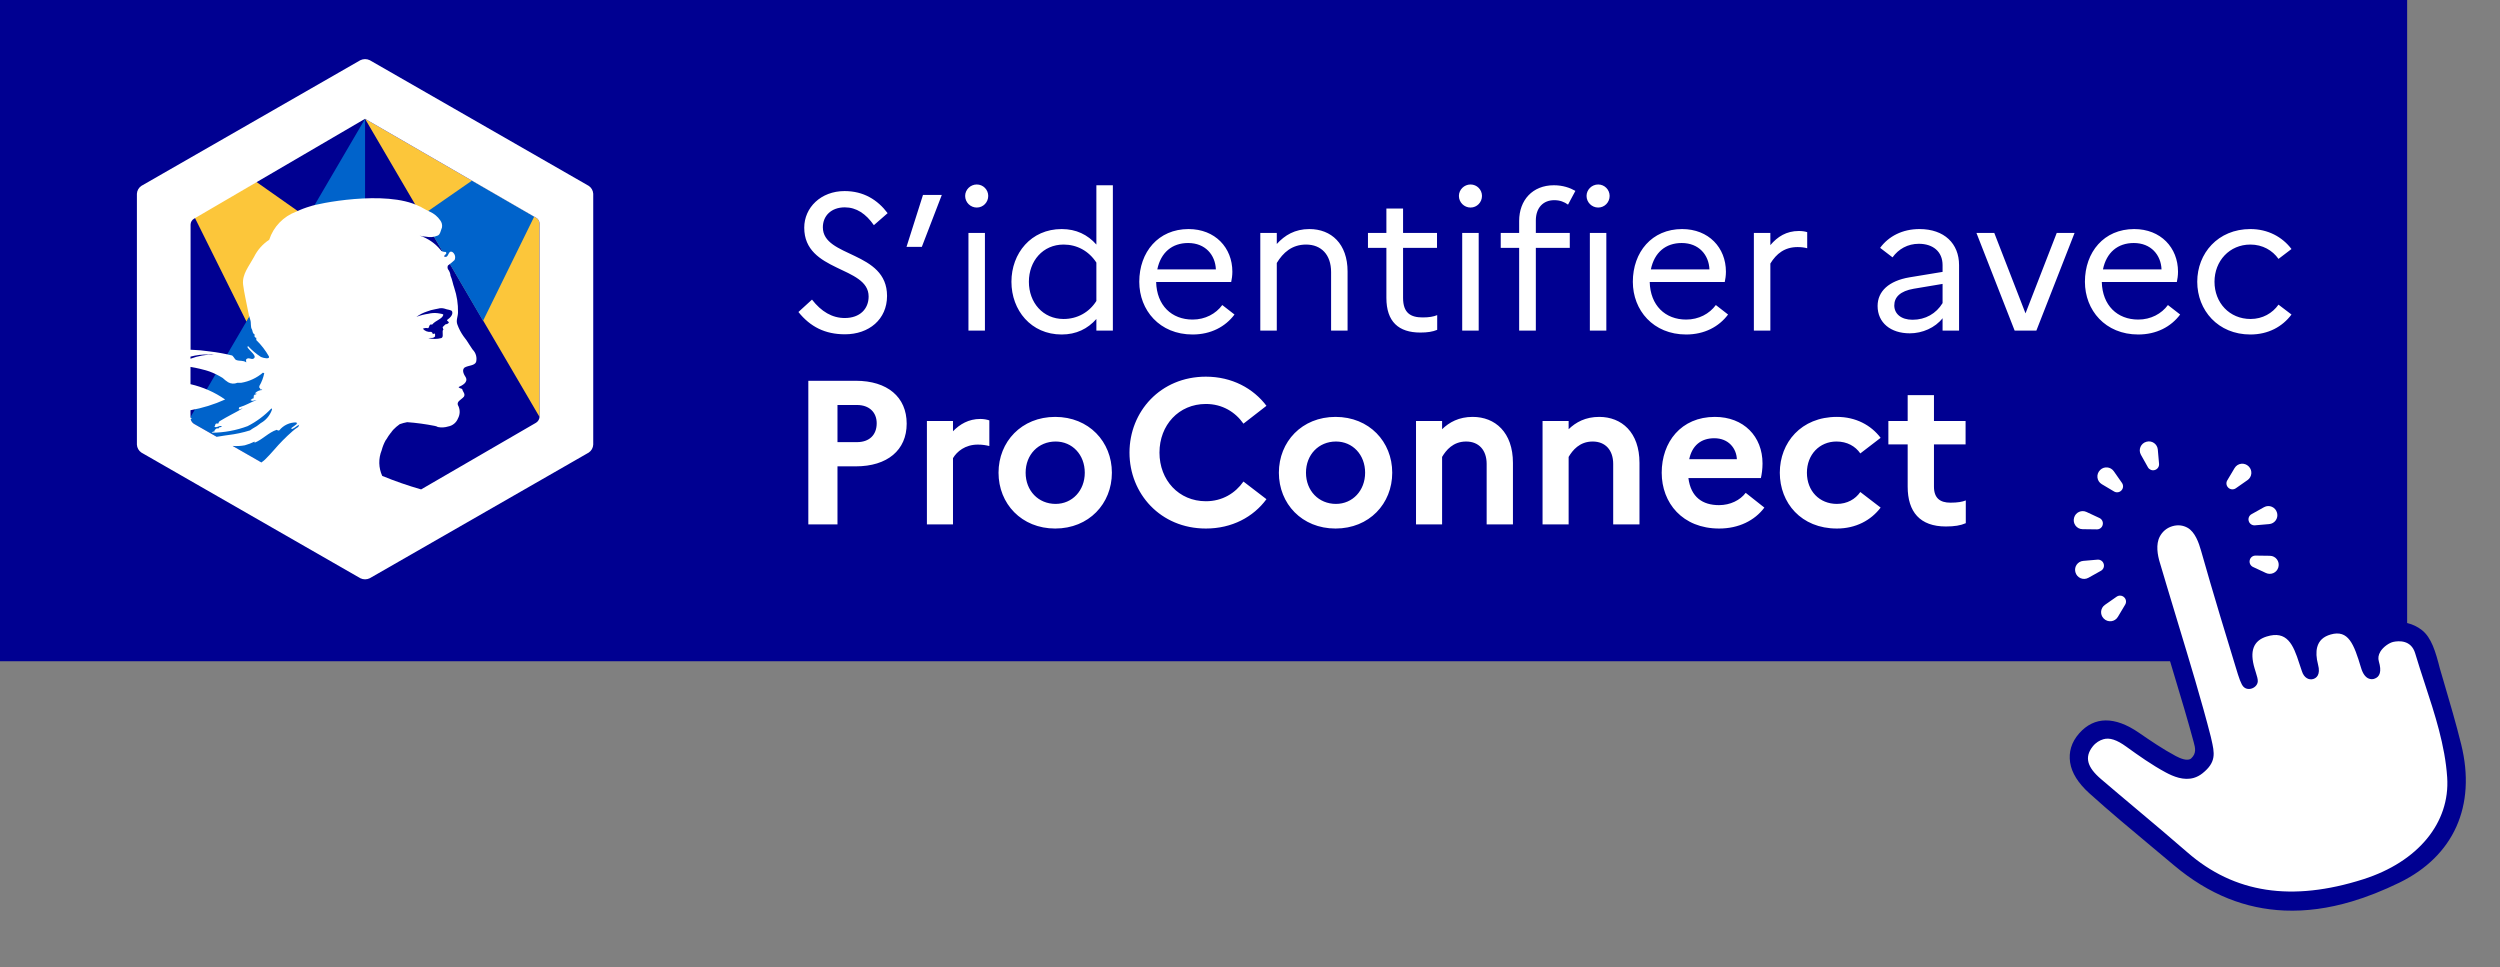 <svg width="380" height="147" viewBox="0 0 380 147" fill="none" xmlns="http://www.w3.org/2000/svg">
<rect x="0" y="0" width="380" height="147" fill="#808080" stroke="none"/>
<path d="M365.885 0H0V100.509H365.885V0Z" fill="#000091"/>
<path d="M121.359 47.425L123.423 45.54C124.838 47.366 126.489 48.339 128.405 48.339C130.704 48.339 132.031 46.954 132.031 45.069C132.031 40.414 122.244 41.416 122.244 34.611C122.244 31.547 124.779 29.043 128.375 29.043C131.264 29.043 133.387 30.368 134.92 32.401L132.827 34.227C131.618 32.489 130.174 31.517 128.405 31.517C126.371 31.517 125.074 32.784 125.074 34.552C125.074 39.177 134.831 38.116 134.831 44.98C134.831 48.545 132.09 50.813 128.434 50.813C125.398 50.813 123.158 49.664 121.359 47.425ZM140.117 37.527H137.788L140.293 29.632H143.153L140.117 37.527ZM148.471 31.547C147.498 31.547 146.703 30.751 146.703 29.779C146.703 28.836 147.498 28.041 148.471 28.041C149.444 28.041 150.211 28.836 150.211 29.779C150.211 30.751 149.444 31.547 148.471 31.547ZM147.204 50.254V35.406H149.709V50.254H147.204ZM153.738 42.83C153.738 38.499 156.715 34.817 161.373 34.817C163.584 34.817 165.323 35.671 166.649 37.173V28.159H169.155V50.254H166.649V48.486C165.323 49.988 163.584 50.843 161.373 50.843C156.715 50.843 153.738 47.16 153.738 42.83ZM156.391 42.83C156.391 45.982 158.513 48.486 161.667 48.486C163.731 48.486 165.559 47.484 166.649 45.746V39.913C165.5 38.146 163.701 37.173 161.667 37.173C158.513 37.173 156.391 39.678 156.391 42.83ZM187.644 47.808C186.258 49.664 184.047 50.843 181.276 50.843C176.265 50.843 173.169 47.16 173.169 42.83C173.169 38.322 176.058 34.817 180.657 34.817C184.696 34.817 187.319 37.645 187.319 41.298C187.319 41.887 187.231 42.447 187.142 42.859H175.734C175.822 46.424 178.092 48.574 181.276 48.574C183.192 48.574 184.814 47.691 185.786 46.365L187.644 47.808ZM180.598 36.938C178.151 36.938 176.442 38.381 175.911 40.944H184.814C184.725 38.764 183.222 36.938 180.598 36.938ZM191.566 50.254V35.406H194.072V37.085C195.28 35.759 196.813 34.817 199.024 34.817C202.355 34.817 204.831 37.056 204.831 41.268V50.254H202.326V41.357C202.326 38.705 200.822 37.173 198.523 37.173C196.371 37.173 195.015 38.411 194.072 39.972V50.254H191.566ZM210.731 45.275V37.674H207.93V35.406H210.731V31.694H213.266V35.406H218.425V37.674H213.266V45.275C213.266 47.602 214.445 48.25 216.243 48.25C217.216 48.25 217.894 48.132 218.454 47.897V50.136C217.747 50.43 216.951 50.548 215.889 50.548C212.588 50.548 210.731 48.898 210.731 45.275ZM223.523 31.547C222.55 31.547 221.754 30.751 221.754 29.779C221.754 28.836 222.55 28.041 223.523 28.041C224.496 28.041 225.262 28.836 225.262 29.779C225.262 30.751 224.496 31.547 223.523 31.547ZM222.255 50.254V35.406H224.761V50.254H222.255ZM228.111 35.406H230.912V33.579C230.912 30.427 232.946 28.159 236.188 28.159C237.544 28.159 238.635 28.542 239.46 29.013L238.34 31.105C237.78 30.692 237.102 30.427 236.247 30.427C234.567 30.427 233.447 31.576 233.447 33.52V35.406H238.606V37.674H233.447V50.254H230.912V37.674H228.111V35.406ZM242.925 31.547C241.952 31.547 241.156 30.751 241.156 29.779C241.156 28.836 241.952 28.041 242.925 28.041C243.898 28.041 244.664 28.836 244.664 29.779C244.664 30.751 243.898 31.547 242.925 31.547ZM241.658 50.254V35.406H244.163V50.254H241.658ZM262.666 47.808C261.28 49.664 259.069 50.843 256.298 50.843C251.287 50.843 248.191 47.16 248.191 42.83C248.191 38.322 251.08 34.817 255.679 34.817C259.718 34.817 262.341 37.645 262.341 41.298C262.341 41.887 262.253 42.447 262.164 42.859H250.756C250.844 46.424 253.114 48.574 256.298 48.574C258.214 48.574 259.836 47.691 260.808 46.365L262.666 47.808ZM255.62 36.938C253.173 36.938 251.464 38.381 250.933 40.944H259.836C259.747 38.764 258.244 36.938 255.62 36.938ZM266.588 50.254V35.406H269.094V37.262C270.184 35.966 271.54 35.111 273.427 35.111C273.899 35.111 274.341 35.17 274.695 35.288V37.733C274.252 37.615 273.81 37.556 273.221 37.556C271.275 37.556 270.008 38.558 269.094 40.06V50.254H266.588ZM290.289 50.666C287.371 50.666 285.395 49.046 285.395 46.512C285.395 44.273 287.105 42.682 290.26 42.152L295.271 41.327V40.296C295.271 38.234 293.797 37.056 291.674 37.056C289.965 37.056 288.579 37.851 287.665 39.118L285.779 37.674C287.076 35.907 289.169 34.817 291.763 34.817C295.536 34.817 297.777 37.026 297.777 40.296V50.254H295.271V48.368C294.151 49.812 292.205 50.666 290.289 50.666ZM287.931 46.424C287.931 47.691 288.962 48.604 290.702 48.604C292.677 48.604 294.298 47.661 295.271 46.07V43.154L290.879 43.89C288.845 44.244 287.931 45.157 287.931 46.424ZM300.419 35.406H303.131L307.877 47.632L312.624 35.406H315.336L309.528 50.254H306.227L300.419 35.406ZM331.383 47.808C329.997 49.664 327.786 50.843 325.015 50.843C320.004 50.843 316.908 47.16 316.908 42.83C316.908 38.322 319.797 34.817 324.396 34.817C328.435 34.817 331.058 37.645 331.058 41.298C331.058 41.887 330.97 42.447 330.881 42.859H319.473C319.562 46.424 321.831 48.574 325.015 48.574C326.931 48.574 328.553 47.691 329.525 46.365L331.383 47.808ZM324.337 36.938C321.89 36.938 320.181 38.381 319.65 40.944H328.553C328.464 38.764 326.961 36.938 324.337 36.938ZM342.087 48.486C343.915 48.486 345.418 47.602 346.332 46.306L348.307 47.808C346.921 49.664 344.769 50.843 342.057 50.843C337.134 50.843 333.98 47.16 333.98 42.83C333.98 38.499 337.134 34.817 342.057 34.817C344.74 34.817 346.921 36.025 348.307 37.851L346.332 39.353C345.418 38.057 343.915 37.173 342.057 37.173C338.874 37.173 336.604 39.678 336.604 42.83C336.604 46.011 338.874 48.486 342.087 48.486ZM122.865 79.713V57.878H130.075C134.882 57.878 137.816 60.343 137.816 64.397C137.816 68.421 134.882 70.885 130.075 70.885H127.297V79.713H122.865ZM130.262 61.559H127.297V67.205H130.262C132.135 67.205 133.258 66.113 133.258 64.335C133.258 62.682 132.135 61.559 130.262 61.559ZM140.89 79.713V63.992H144.854V65.552C145.884 64.491 147.226 63.68 149.005 63.68C149.536 63.68 150.004 63.774 150.379 63.898V67.797C149.879 67.673 149.349 67.579 148.631 67.579C146.696 67.579 145.447 68.64 144.854 69.638V79.713H140.89ZM160.391 63.368C165.51 63.368 169.006 67.142 169.006 71.853C169.006 76.562 165.51 80.337 160.391 80.337C155.272 80.337 151.776 76.562 151.776 71.853C151.776 67.142 155.272 63.368 160.391 63.368ZM160.454 76.594C162.982 76.594 164.886 74.566 164.886 71.853C164.886 69.108 162.982 67.111 160.454 67.111C157.832 67.111 155.896 69.108 155.896 71.853C155.896 74.597 157.832 76.594 160.454 76.594ZM183.293 76.188C185.79 76.188 187.756 74.972 189.005 73.194L192.501 75.876C190.503 78.59 187.257 80.337 183.293 80.337C176.395 80.337 171.682 75.034 171.682 68.796C171.682 62.557 176.395 57.254 183.293 57.254C187.257 57.254 190.503 59.032 192.501 61.684L189.005 64.397C187.756 62.62 185.79 61.403 183.293 61.403C179.173 61.403 176.239 64.616 176.239 68.796C176.239 72.975 179.173 76.188 183.293 76.188ZM203.004 63.368C208.123 63.368 211.619 67.142 211.619 71.853C211.619 76.562 208.123 80.337 203.004 80.337C197.885 80.337 194.389 76.562 194.389 71.853C194.389 67.142 197.885 63.368 203.004 63.368ZM203.066 76.594C205.594 76.594 207.498 74.566 207.498 71.853C207.498 69.108 205.594 67.111 203.066 67.111C200.444 67.111 198.509 69.108 198.509 71.853C198.509 74.597 200.444 76.594 203.066 76.594ZM215.234 79.713V63.992H219.198V65.24C220.291 64.179 221.758 63.368 223.849 63.368C227.251 63.368 229.967 65.708 229.967 70.355V79.713H225.971V70.511C225.971 68.421 224.785 67.111 222.85 67.111C220.852 67.111 219.791 68.453 219.198 69.451V79.713H215.234ZM234.468 79.713V63.992H238.432V65.24C239.525 64.179 240.992 63.368 243.083 63.368C246.485 63.368 249.201 65.708 249.201 70.355V79.713H245.205V70.511C245.205 68.421 244.019 67.111 242.084 67.111C240.086 67.111 239.025 68.453 238.432 69.451V79.713H234.468ZM268.185 77.155C266.718 79.12 264.283 80.337 261.318 80.337C255.731 80.337 252.579 76.438 252.579 71.853C252.579 67.205 255.513 63.368 260.663 63.368C265.033 63.368 267.904 66.331 267.904 70.449C267.904 71.322 267.779 72.133 267.654 72.663H256.636C257.011 75.596 258.821 76.781 261.287 76.781C263.004 76.781 264.502 76.032 265.345 74.909L268.185 77.155ZM260.569 66.612C258.54 66.612 257.198 67.735 256.761 69.794H264.003C263.94 68.203 262.785 66.612 260.569 66.612ZM279.208 76.594C280.769 76.594 282.018 75.876 282.767 74.785L285.857 77.155C284.39 79.089 282.08 80.337 279.208 80.337C273.777 80.337 270.531 76.438 270.531 71.853C270.531 67.267 273.777 63.368 279.208 63.368C282.08 63.368 284.39 64.616 285.857 66.55L282.767 68.92C282.018 67.829 280.769 67.111 279.146 67.111C276.555 67.111 274.651 69.108 274.651 71.853C274.651 74.629 276.555 76.594 279.208 76.594ZM289.966 73.974V67.548H287.032V63.992H289.966V60.062H293.962V63.992H298.769V67.548H293.962V73.974C293.962 75.72 294.898 76.407 296.459 76.407C297.551 76.407 298.269 76.282 298.8 76.064V79.526C298.019 79.869 297.083 80.025 295.772 80.025C291.839 80.025 289.966 77.81 289.966 73.974Z" fill="white"/>
<path d="M81.487 33.095L55.487 18.059L29.486 33.241C29.325 33.333 29.191 33.464 29.099 33.624C29.006 33.783 28.956 33.964 28.956 34.149V63.518C28.966 63.7 29.02 63.879 29.112 64.036C29.203 64.194 29.332 64.328 29.486 64.426L55.483 79.329L81.484 64.243C81.638 64.144 81.766 64.01 81.858 63.853C81.952 63.695 82.004 63.517 82.014 63.335V34.01C82.016 33.825 81.967 33.643 81.874 33.482C81.782 33.321 81.648 33.187 81.487 33.095Z" fill="#000091"/>
<path d="M46.197 33.962L37.476 48.913L29.574 33.014L38.921 27.619L46.705 33.095L46.197 33.962ZM82.015 63.387V34C82.015 33.815 81.967 33.634 81.873 33.475C81.78 33.315 81.646 33.184 81.485 33.094L55.486 18.059" fill="#FCC63A"/>
<path d="M28.959 63.387L55.49 18.059V79.338L29.486 64.426C29.332 64.328 29.203 64.194 29.112 64.036C29.02 63.879 28.966 63.7 28.956 63.518V34.149L28.959 63.387ZM71.736 27.455L81.201 32.922L73.417 48.778L64.075 32.773L71.736 27.455Z" fill="#0063CB"/>
<path d="M89.487 28.251L56.211 9.154C55.987 9.043 55.739 8.984 55.49 8.984C55.24 8.984 54.992 9.043 54.768 9.154L21.492 28.251C21.291 28.384 21.126 28.563 21.006 28.772C20.888 28.98 20.821 29.214 20.809 29.455V67.579C20.819 67.82 20.887 68.057 21.005 68.267C21.124 68.478 21.291 68.659 21.492 68.792L54.767 87.889C54.99 88 55.238 88.059 55.488 88.059C55.738 88.059 55.986 88 56.209 87.889L89.487 68.792C89.689 68.659 89.855 68.478 89.975 68.267C90.093 68.057 90.16 67.82 90.171 67.579V29.455C90.159 29.214 90.091 28.98 89.973 28.772C89.853 28.563 89.689 28.384 89.487 28.251ZM39.517 59.02H39.654C39.581 59.02 39.517 59.032 39.517 59.107C39.517 59.28 39.779 59.107 39.864 59.28C39.451 59.291 39.061 59.464 38.773 59.758C38.773 59.847 38.947 59.847 39.035 59.847C38.905 60.02 38.643 59.934 38.555 60.108C38.602 60.155 38.662 60.185 38.728 60.195C38.642 60.195 38.555 60.195 38.555 60.283V60.545C38.336 60.545 38.25 60.718 38.075 60.807C38.421 61.069 38.642 60.807 38.99 60.807C38.075 61.153 37.332 61.635 36.417 61.897C36.243 61.897 36.417 62.158 36.243 62.158C36.505 62.332 36.637 62.072 36.897 62.072C35.763 62.725 34.586 63.285 33.365 64.034C33.271 64.127 33.211 64.248 33.191 64.38H32.845C32.671 64.467 32.758 64.685 32.583 64.86C32.975 65.122 33.45 64.513 33.717 64.86C33.804 64.86 33.544 64.947 33.37 64.947C33.283 64.947 33.283 65.12 33.197 65.12H32.93C32.756 65.25 32.583 65.338 32.583 65.598C32.508 65.585 32.43 65.593 32.361 65.624C32.29 65.656 32.231 65.706 32.191 65.772C34.053 65.765 35.9 65.425 37.643 64.77C38.995 64.082 40.22 63.169 41.264 62.068C41.31 62.115 41.342 62.176 41.35 62.242C41.095 62.997 40.606 63.654 39.953 64.113C39.472 64.375 39.124 64.766 38.739 64.942C38.482 65.085 38.234 65.245 37.996 65.42C36.901 65.761 35.775 66 34.634 66.134L34.105 66.21C33.715 66.267 33.327 66.33 32.942 66.397L29.486 64.425C29.359 64.345 29.25 64.242 29.165 64.118C29.078 63.997 29.018 63.858 28.986 63.713C29.044 63.682 29.099 63.645 29.149 63.604C29.096 63.547 29.028 63.505 28.953 63.481V62.354C30.771 62.032 32.541 61.483 34.221 60.722C32.631 59.616 30.844 58.828 28.955 58.395V55.769C29.918 55.927 30.868 56.154 31.797 56.449C32.513 56.712 33.2 57.046 33.847 57.45C34.102 57.694 34.379 57.913 34.676 58.103C34.886 58.223 35.12 58.292 35.359 58.308C35.6 58.322 35.841 58.282 36.063 58.19H36.635C37.877 57.986 39.04 57.441 39.994 56.622C39.994 56.709 40.081 56.709 40.168 56.709C40.032 57.4 39.781 58.062 39.425 58.67C39.431 58.758 39.342 58.934 39.517 59.02ZM44.402 65.208C44.837 65.035 45.096 64.728 45.493 64.555C45.406 64.642 45.406 64.817 45.319 64.902C44.993 65.105 44.688 65.337 44.404 65.595C43.422 66.46 42.505 67.392 41.655 68.385C41.218 68.905 40.74 69.386 40.268 69.867C40.102 70.022 39.921 70.165 39.731 70.291L35.349 67.778C35.971 67.83 36.599 67.801 37.215 67.686C37.724 67.543 38.222 67.354 38.697 67.12V67.293C39.911 66.813 40.833 65.723 42.056 65.332C42.099 65.332 42.274 65.505 42.448 65.418C42.762 65.03 43.16 64.718 43.615 64.507C44.069 64.297 44.565 64.193 45.065 64.205C45.065 64.292 45.065 64.378 45.151 64.378H45.195C44.933 64.597 44.627 64.813 44.328 65.032C44.229 65.122 44.315 65.208 44.402 65.208ZM28.955 54.527V54.205C29.853 53.969 30.781 53.86 31.709 53.879C31.983 53.835 32.264 53.835 32.538 53.879C31.314 53.877 30.101 54.097 28.955 54.527ZM82.017 63.344C82.007 63.526 81.955 63.704 81.861 63.862C81.769 64.02 81.641 64.153 81.487 64.252L64.009 74.391C62.003 73.817 60.029 73.131 58.099 72.338C57.82 71.729 57.668 71.071 57.652 70.402C57.638 69.733 57.761 69.068 58.013 68.447C58.151 67.913 58.356 67.399 58.623 66.917C58.666 66.874 58.71 66.83 58.71 66.785C58.722 66.785 58.732 66.78 58.741 66.773C58.748 66.765 58.753 66.754 58.753 66.742C58.946 66.404 59.164 66.084 59.407 65.78L59.433 65.754L59.468 65.718L59.494 65.692C59.494 65.649 59.537 65.605 59.58 65.56C59.624 65.472 59.71 65.428 59.754 65.342C60.059 65.019 60.395 64.728 60.758 64.475C61.127 64.342 61.505 64.24 61.892 64.169C63.298 64.273 64.697 64.462 66.079 64.737C66.249 64.763 66.412 64.822 66.56 64.91C67.082 65.013 67.621 64.981 68.129 64.824C68.46 64.763 68.771 64.619 69.029 64.404C69.289 64.191 69.49 63.914 69.612 63.6C69.764 63.321 69.851 63.011 69.867 62.692C69.882 62.375 69.823 62.058 69.698 61.765C69.39 61.287 69.676 61.008 70.012 60.743L70.13 60.647C70.279 60.542 70.415 60.415 70.531 60.273C70.749 59.836 70.357 59.58 70.269 59.181C70.182 59.008 69.877 59.095 69.702 58.835C70.312 58.573 71.184 58.091 70.793 57.35C70.531 56.956 70.139 56.258 70.619 55.865C71.23 55.518 72.102 55.603 72.364 55.035C72.449 54.703 72.447 54.357 72.359 54.028C72.27 53.698 72.097 53.397 71.857 53.154L71.727 52.967C71.597 52.782 71.469 52.596 71.361 52.413C71.086 51.955 70.781 51.517 70.446 51.101C70.064 50.56 69.757 49.973 69.53 49.352C69.268 48.697 69.617 48.129 69.617 47.474C69.643 46.212 69.451 44.956 69.05 43.758C68.831 43.147 68.745 42.492 68.483 41.923C68.45 41.558 68.315 41.209 68.091 40.918C68.048 40.83 68.025 40.733 68.025 40.634C68.025 40.535 68.048 40.438 68.091 40.35C68.447 40.099 68.783 39.821 69.095 39.52C69.192 39.308 69.21 39.069 69.147 38.844C69.083 38.62 68.942 38.426 68.748 38.296C68.181 38.035 68.228 38.865 67.833 39.04H67.571C67.484 38.821 67.657 38.733 67.833 38.56C67.833 38.473 67.833 38.298 67.746 38.298C67.399 38.298 67.092 38.21 67.004 38.036C66.168 36.995 65.046 36.22 63.777 35.808C64.103 35.908 64.439 35.966 64.781 35.981C65.367 36.104 65.975 36.044 66.525 35.808C66.919 35.676 67.005 34.978 67.179 34.584C67.214 34.394 67.208 34.198 67.163 34.009C67.118 33.822 67.035 33.645 66.917 33.491C66.523 32.919 65.981 32.465 65.346 32.181C65.041 32.049 64.561 31.788 64.169 31.569C64.035 31.476 63.888 31.401 63.733 31.351C58.592 28.777 48.007 31.004 47.201 31.351H47.185C46.443 31.566 45.718 31.841 45.019 32.174C44.057 32.531 43.19 33.101 42.479 33.839C41.768 34.579 41.236 35.47 40.918 36.446C39.928 37.095 39.131 37.998 38.607 39.06C37.865 40.447 36.776 41.675 36.949 43.244C37.123 44.596 37.429 45.815 37.691 47.21C37.766 47.682 37.882 48.146 38.038 48.597C38.212 49.075 38.038 49.687 38.3 50.078C38.43 50.34 38.343 50.645 38.694 50.82V51.167C38.78 51.253 38.78 51.34 38.955 51.34V51.687C39.71 52.42 40.355 53.257 40.875 54.172C41.048 54.65 40.046 54.433 39.661 54.258C38.94 53.789 38.281 53.232 37.698 52.602C37.65 52.648 37.62 52.709 37.61 52.775C37.957 53.385 39.181 54.127 38.525 54.518C38.179 54.691 37.783 54.256 37.435 54.606C37.348 54.736 37.435 54.911 37.435 55.085C36.954 54.738 36.432 54.911 35.952 54.738C35.605 54.651 35.515 53.998 35.123 53.998C34.09 53.745 33.041 53.556 31.983 53.432C30.984 53.281 29.977 53.189 28.967 53.156V34.148C28.967 33.962 29.018 33.782 29.111 33.623C29.203 33.463 29.337 33.331 29.498 33.24L55.486 18.058L81.487 33.094C81.648 33.186 81.781 33.318 81.873 33.477C81.967 33.636 82.017 33.817 82.017 34.002V63.344ZM68.225 49.028C68.172 49.11 68.1 49.175 68.013 49.221C67.928 49.266 67.833 49.288 67.736 49.286C67.562 49.432 67.399 49.591 67.246 49.76C67.42 49.76 67.246 50.018 67.42 50.018C67.064 50.404 67.553 51.22 67.064 51.392C66.425 51.563 65.75 51.563 65.11 51.392C65.206 51.371 65.303 51.362 65.4 51.364H65.547C65.656 51.376 65.766 51.362 65.868 51.323C65.97 51.283 66.06 51.219 66.132 51.136V50.789C66.132 50.702 66.043 50.702 65.958 50.702C65.913 50.751 65.851 50.782 65.785 50.789C65.781 50.711 65.754 50.636 65.705 50.574C65.658 50.512 65.592 50.467 65.518 50.442C65.287 50.474 65.053 50.446 64.834 50.363C64.618 50.281 64.425 50.146 64.273 49.969C64.508 49.857 64.774 49.825 65.029 49.883C65.251 49.883 65.162 49.496 65.429 49.325H65.696C66.229 48.68 67.207 48.508 67.385 47.864C67.385 47.69 66.896 47.69 66.541 47.605C66.066 47.547 65.584 47.576 65.119 47.692C64.495 47.779 63.884 47.937 63.296 48.165C63.782 47.808 64.323 47.533 64.897 47.349C65.299 47.193 65.717 47.077 66.142 47.002L66.371 46.957L66.601 46.911C66.915 46.817 67.252 46.817 67.566 46.911C67.966 47.084 68.632 47.084 68.721 47.34C68.894 47.813 68.453 48.285 67.966 48.63C67.867 48.77 68.225 48.864 68.225 49.028Z" fill="white"/>
<path fill-rule="evenodd" clip-rule="evenodd" d="M325.128 112.609L319.526 111.274L316.446 113.735L317.089 116.883L320.211 120.841L333.875 133.107L341.232 136.023L351.208 137.141L360.751 134.985L369.197 129.816L373.795 122.358L373.589 115.276L371.007 106.365L368.61 98.543L365.336 95.682L361.811 97.07L359.636 98.149L357.639 95.619L353.839 94.831L349.893 97.488L346.972 95.016L342.404 96.312L341.139 98.636L336.827 86.157L334.199 80.012L329.682 78.757L328.559 79.802L326.755 83.647L328.095 88.752L334.533 113.524L335.134 115.541L332.003 116.966L330.58 116.245L325.128 112.609Z" fill="white"/>
<path d="M331.033 94.633C330.42 92.615 329.841 90.71 329.309 88.919C329.196 88.539 329.084 88.159 328.972 87.778C328.757 87.046 328.535 86.288 328.305 85.545C327.946 84.382 327.652 82.746 328.291 81.55C328.658 80.863 329.274 80.258 330.191 79.986C331.097 79.716 331.874 79.871 332.494 80.213C333.645 80.847 334.226 82.514 334.563 83.714C336.271 89.786 338.796 98.053 339.803 101.327C340.345 103.147 340.65 104.022 341.019 104.396C341.343 104.723 341.842 104.814 342.323 104.632C342.82 104.443 343.157 104.025 343.183 103.567C343.201 103.225 343.071 102.807 342.874 102.172C342.82 101.999 342.761 101.808 342.699 101.6C341.915 98.968 342.509 97.384 344.514 96.756C347.611 95.786 348.567 97.934 349.492 100.844C349.625 101.263 349.751 101.659 349.884 102.008C350.213 103.089 351.002 103.391 351.599 103.214C352.06 103.077 352.768 102.608 352.341 101.006C352.07 99.992 352.026 99.081 352.213 98.37C352.471 97.393 353.144 96.761 354.274 96.44C356.936 95.682 357.789 97.847 358.878 101.504C359.454 103.438 360.534 103.281 360.852 103.187C361.78 102.911 362.027 102.021 361.586 100.54C361.44 100.05 361.513 99.553 361.805 99.064C362.258 98.302 363.19 97.693 363.794 97.565C364.585 97.398 366.49 97.234 367.106 99.302C367.572 100.865 368.09 102.448 368.591 103.977C370.097 108.568 371.653 113.316 371.972 118.165C372.424 125.062 367.539 130.993 359.223 133.644C348.358 137.106 339.611 135.771 332.482 129.558C329.954 127.355 327.346 125.163 324.823 123.043C323.026 121.534 321.168 119.973 319.355 118.42C317.246 116.616 316.806 115.093 318.091 113.464C318.571 112.856 319.16 112.528 319.712 112.364C320.659 112.083 321.76 112.455 323.178 113.48C325.08 114.854 327.109 116.288 329.179 117.401C330.334 118.022 331.92 118.694 333.477 118.232C333.914 118.102 334.351 117.882 334.773 117.546C336.923 115.837 336.607 114.46 336.13 112.377C336.101 112.246 336.07 112.112 336.038 111.973L336.036 111.962C334.704 106.728 332.753 100.303 331.033 94.633ZM368.12 95.769C366.85 94.769 365.169 94.352 363.509 94.623C362.165 94.843 361.001 95.484 360.173 96.453C359.314 94.873 357.796 93.788 356.003 93.501C353.943 93.172 351.839 93.931 350.282 95.539C349.35 94.333 347.739 93.642 345.863 93.667C343.868 93.694 342.033 94.527 340.952 95.846C340.447 94.137 339.871 92.147 339.311 90.213C338.495 87.394 337.65 84.479 337.024 82.42C336.409 80.4 335.459 78.937 334.197 78.071C332.918 77.193 331.351 76.846 329.609 77.274C328.032 77.662 326.818 78.689 326.03 80.019C325.108 81.578 324.912 83.606 325.479 85.731C326.212 88.481 327.36 92.265 328.373 95.604C328.78 96.95 329.166 98.22 329.493 99.318C329.84 100.489 330.198 101.677 330.544 102.826C331.529 106.091 332.545 109.467 333.445 112.815C333.677 113.677 333.895 114.491 333.066 115.27C332.534 115.77 331.368 115.265 330.72 114.919C328.738 113.863 326.813 112.541 325.115 111.375C321.458 108.862 318.343 108.872 316.051 111.454C314.826 112.833 314.424 114.347 314.661 115.909C314.9 117.476 315.884 119.051 317.588 120.586C320.648 123.346 323.866 126.029 326.978 128.624C328.116 129.573 329.292 130.553 330.443 131.524C333.068 133.735 335.846 135.436 338.7 136.578C341.423 137.668 344.295 138.281 347.238 138.401C350.526 138.535 353.911 138.084 357.467 137.026C359.802 136.332 362.211 135.378 364.714 134.159C372.985 130.127 376.407 122.474 374.104 113.16C373.307 109.933 372.353 106.692 371.43 103.556C371.242 102.918 371.054 102.279 370.867 101.64C370.2 99.012 369.574 96.911 368.12 95.769Z" fill="#000091"/>
<path d="M341.795 79.151L341.799 79.165C341.904 79.597 342.31 79.888 342.754 79.849L344.92 79.661C345.75 79.59 346.325 78.792 346.121 77.984C346.117 77.973 346.115 77.962 346.112 77.951C345.891 77.084 344.912 76.656 344.13 77.093L342.226 78.159C341.876 78.355 341.699 78.761 341.795 79.151Z" fill="white"/>
<path d="M319.777 85.765L319.774 85.751C319.667 85.319 319.263 85.028 318.818 85.067L316.652 85.255C315.821 85.327 315.248 86.124 315.452 86.932C315.455 86.943 315.457 86.954 315.46 86.965C315.681 87.833 316.661 88.26 317.441 87.823L319.346 86.758C319.697 86.561 319.873 86.156 319.777 85.765Z" fill="white"/>
<path d="M341.974 85.094L341.97 85.108C341.846 85.535 342.052 85.989 342.455 86.177L344.426 87.097C345.182 87.45 346.078 87.047 346.305 86.245C346.308 86.234 346.311 86.223 346.314 86.213C346.556 85.351 345.923 84.491 345.026 84.48L342.844 84.45C342.442 84.445 342.087 84.708 341.974 85.094Z" fill="white"/>
<path d="M319.598 79.822L319.602 79.808C319.726 79.38 319.521 78.926 319.117 78.738L317.146 77.818C316.391 77.465 315.495 77.869 315.268 78.67C315.264 78.681 315.261 78.692 315.258 78.703C315.016 79.564 315.65 80.424 316.546 80.436L318.728 80.465C319.13 80.471 319.486 80.207 319.598 79.822Z" fill="white"/>
<path d="M322.417 74.584L322.427 74.574C322.748 74.266 322.797 73.77 322.541 73.406L321.295 71.624C320.817 70.941 319.839 70.843 319.241 71.423C319.233 71.431 319.225 71.439 319.217 71.447C318.576 72.072 318.695 73.133 319.465 73.591L321.341 74.707C321.686 74.912 322.127 74.862 322.417 74.584Z" fill="white"/>
<path d="M327.478 71.457L327.492 71.454C327.925 71.347 328.214 70.943 328.176 70.499L327.987 68.334C327.914 67.504 327.116 66.93 326.308 67.134C326.297 67.136 326.287 67.139 326.275 67.142C325.408 67.362 324.98 68.341 325.418 69.122L326.485 71.026C326.681 71.376 327.088 71.553 327.478 71.457Z" fill="white"/>
<path d="M322.907 90.823L322.896 90.812C322.588 90.491 322.092 90.442 321.728 90.697L319.945 91.942C319.262 92.42 319.165 93.397 319.746 93.995C319.753 94.003 319.761 94.011 319.769 94.019C320.394 94.661 321.456 94.542 321.914 93.772L323.03 91.898C323.235 91.553 323.185 91.113 322.907 90.823Z" fill="white"/>
<path d="M338.666 74.093L338.676 74.104C338.984 74.425 339.48 74.474 339.845 74.219L341.626 72.974C342.309 72.496 342.408 71.519 341.827 70.921C341.819 70.913 341.811 70.905 341.804 70.897C341.177 70.256 340.117 70.374 339.658 71.144L338.543 73.018C338.338 73.364 338.388 73.803 338.666 74.093Z" fill="white"/>
</svg>
